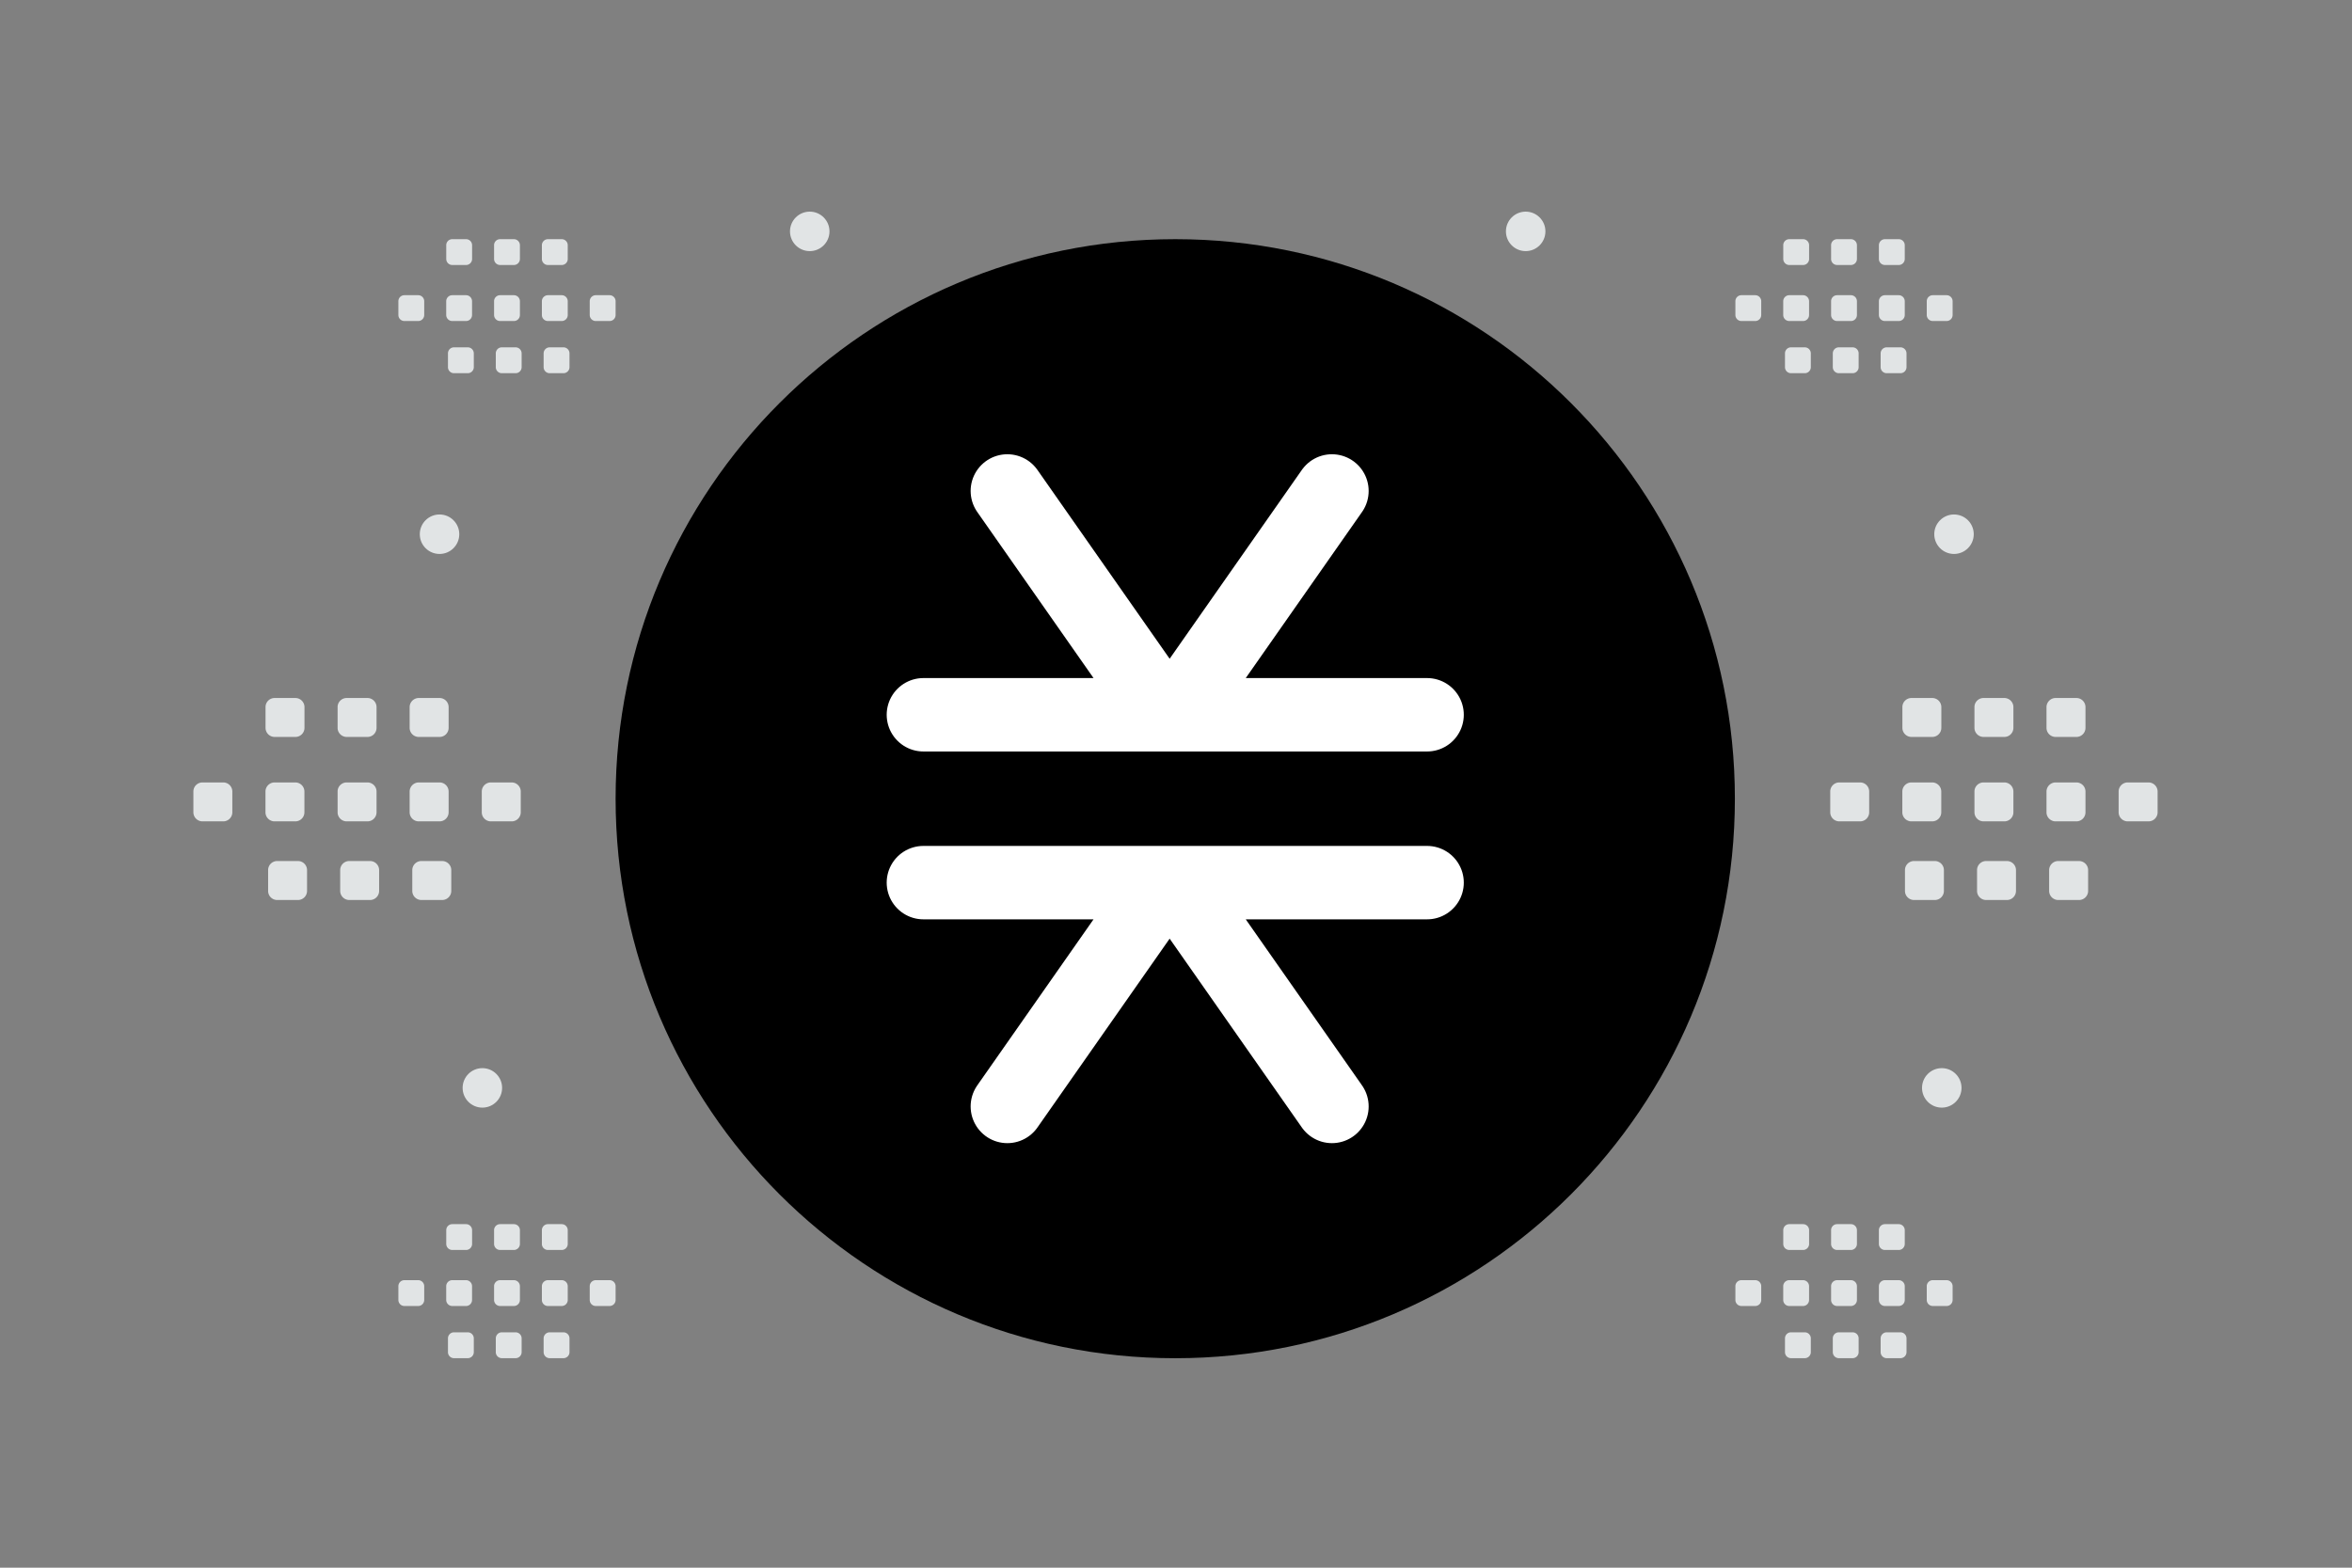 <svg width="900" height="600" viewBox="0 0 900 600" fill="none" xmlns="http://www.w3.org/2000/svg"><rect x="0" y="0" width="900" height="600" fill="#808080" stroke="none"/><path fill="transparent" d="M0 0h900v600H0z"/><path d="M449.71 519.833c118.271 0 214.148-95.877 214.148-214.148S567.981 91.537 449.71 91.537s-214.148 95.877-214.148 214.148 95.877 214.148 214.148 214.148z" fill="#000"/><path d="M353.343 273.563h192.733m-160.611-85.66 59.961 85.66m64.245-85.66-59.962 85.66m-96.366 64.245h192.733m-160.611 85.659 59.961-85.659m64.245 85.659-59.962-85.659" stroke="#fff" stroke-width="28.098" stroke-miterlimit="10" stroke-linecap="round" stroke-linejoin="round"/><path fill-rule="evenodd" clip-rule="evenodd" d="M154.744 489.959h5.279a2.306 2.306 0 0 1 2.304 2.304v5.279a2.305 2.305 0 0 1-2.304 2.304h-5.279a2.312 2.312 0 0 1-2.304-2.304v-5.279c-.011-1.266 1.027-2.304 2.304-2.304zm18.304 0h5.279a2.312 2.312 0 0 1 2.304 2.304v5.279a2.305 2.305 0 0 1-2.304 2.304h-5.279a2.313 2.313 0 0 1-2.304-2.304v-5.279a2.313 2.313 0 0 1 2.304-2.304zm18.315 0h5.279a2.312 2.312 0 0 1 2.304 2.304v5.279a2.305 2.305 0 0 1-2.304 2.304h-5.279a2.312 2.312 0 0 1-2.304-2.304v-5.279c-.011-1.266 1.028-2.304 2.304-2.304zm18.302 0h5.279a2.312 2.312 0 0 1 2.304 2.304v5.279a2.305 2.305 0 0 1-2.304 2.304h-5.279a2.315 2.315 0 0 1-2.315-2.304v-5.279a2.329 2.329 0 0 1 2.315-2.304zm18.304 0h5.279a2.315 2.315 0 0 1 2.315 2.304v5.279a2.308 2.308 0 0 1-2.315 2.304h-5.279a2.313 2.313 0 0 1-2.305-2.304v-5.279a2.313 2.313 0 0 1 2.305-2.304zm-54.251 19.958h5.279a2.312 2.312 0 0 1 2.304 2.304v5.29a2.313 2.313 0 0 1-2.304 2.304h-5.279a2.307 2.307 0 0 1-2.304-2.304v-5.279a2.301 2.301 0 0 1 2.304-2.315zm18.302 0h5.279a2.313 2.313 0 0 1 2.305 2.304v5.29a2.314 2.314 0 0 1-2.305 2.304h-5.279a2.314 2.314 0 0 1-2.304-2.304v-5.279a2.301 2.301 0 0 1 2.304-2.315zm18.305 0h5.279a2.315 2.315 0 0 1 2.315 2.304v5.29a2.316 2.316 0 0 1-2.315 2.304h-5.279a2.313 2.313 0 0 1-2.304-2.304v-5.279a2.315 2.315 0 0 1 2.304-2.315zm-18.962-41.401h5.279a2.312 2.312 0 0 1 2.304 2.304v5.279a2.305 2.305 0 0 1-2.304 2.304h-5.279a2.312 2.312 0 0 1-2.304-2.304v-5.279c-.011-1.266 1.028-2.304 2.304-2.304zm-18.299 0h5.279a2.312 2.312 0 0 1 2.304 2.304v5.279a2.305 2.305 0 0 1-2.304 2.304h-5.279a2.313 2.313 0 0 1-2.304-2.304v-5.279c-.011-1.266 1.028-2.304 2.304-2.304zm36.601 0h5.279a2.312 2.312 0 0 1 2.304 2.304v5.279a2.305 2.305 0 0 1-2.304 2.304h-5.279a2.315 2.315 0 0 1-2.315-2.304v-5.279a2.329 2.329 0 0 1 2.315-2.304zM77.472 299.463h7.956a3.475 3.475 0 0 1 3.472 3.472v7.956a3.475 3.475 0 0 1-3.472 3.472h-7.956A3.486 3.486 0 0 1 74 310.891v-7.956c-.017-1.907 1.549-3.472 3.472-3.472zm27.584 0h7.956a3.486 3.486 0 0 1 3.472 3.472v7.956a3.475 3.475 0 0 1-3.472 3.472h-7.956a3.486 3.486 0 0 1-3.472-3.472v-7.956a3.486 3.486 0 0 1 3.472-3.472zm27.602 0h7.955a3.486 3.486 0 0 1 3.473 3.472v7.956a3.475 3.475 0 0 1-3.473 3.472h-7.955a3.486 3.486 0 0 1-3.473-3.472v-7.956c-.016-1.907 1.549-3.472 3.473-3.472zm27.582 0h7.955a3.486 3.486 0 0 1 3.473 3.472v7.956a3.475 3.475 0 0 1-3.473 3.472h-7.955c-1.924 0-3.489-1.565-3.489-3.472v-7.956c.016-1.907 1.581-3.472 3.489-3.472zm27.584 0h7.956c1.923 0 3.489 1.565 3.489 3.472v7.956a3.479 3.479 0 0 1-3.489 3.472h-7.956a3.486 3.486 0 0 1-3.472-3.472v-7.956a3.486 3.486 0 0 1 3.472-3.472zm-81.758 30.078h7.956a3.486 3.486 0 0 1 3.472 3.472v7.972a3.486 3.486 0 0 1-3.472 3.473h-7.956a3.476 3.476 0 0 1-3.473-3.473v-7.956a3.469 3.469 0 0 1 3.473-3.488zm27.582 0h7.956a3.486 3.486 0 0 1 3.472 3.472v7.972a3.486 3.486 0 0 1-3.472 3.473h-7.956a3.486 3.486 0 0 1-3.472-3.473v-7.956a3.467 3.467 0 0 1 3.472-3.488zm27.586 0h7.956c1.924 0 3.489 1.565 3.489 3.472v7.972c0 1.907-1.565 3.473-3.489 3.473h-7.956a3.486 3.486 0 0 1-3.472-3.473v-7.956c0-1.923 1.565-3.488 3.472-3.488zm-28.576-62.393h7.955a3.486 3.486 0 0 1 3.473 3.473v7.955a3.476 3.476 0 0 1-3.473 3.473h-7.955a3.486 3.486 0 0 1-3.473-3.473v-7.955c-.016-1.908 1.549-3.473 3.473-3.473zm-27.576 0h7.955a3.486 3.486 0 0 1 3.473 3.473v7.955a3.476 3.476 0 0 1-3.473 3.473h-7.955a3.486 3.486 0 0 1-3.473-3.473v-7.955c-.016-1.908 1.549-3.473 3.473-3.473zm55.158 0h7.955a3.486 3.486 0 0 1 3.473 3.473v7.955a3.476 3.476 0 0 1-3.473 3.473h-7.955c-1.924 0-3.489-1.565-3.489-3.473v-7.955c.016-1.908 1.581-3.473 3.489-3.473zm543.581 32.315h7.956a3.475 3.475 0 0 1 3.472 3.472v7.956a3.475 3.475 0 0 1-3.472 3.472h-7.956a3.486 3.486 0 0 1-3.473-3.472v-7.956c-.016-1.907 1.549-3.472 3.473-3.472zm27.583 0h7.956a3.486 3.486 0 0 1 3.472 3.472v7.956a3.475 3.475 0 0 1-3.472 3.472h-7.956a3.486 3.486 0 0 1-3.473-3.472v-7.956a3.486 3.486 0 0 1 3.473-3.472zm27.601 0h7.956a3.486 3.486 0 0 1 3.473 3.472v7.956a3.475 3.475 0 0 1-3.473 3.472h-7.956a3.486 3.486 0 0 1-3.472-3.472v-7.956c-.016-1.907 1.549-3.472 3.472-3.472zm27.582 0h7.956a3.486 3.486 0 0 1 3.473 3.472v7.956a3.475 3.475 0 0 1-3.473 3.472h-7.956c-1.923 0-3.488-1.565-3.488-3.472v-7.956c.016-1.907 1.581-3.472 3.488-3.472zm27.585 0h7.955c1.924 0 3.489 1.565 3.489 3.472v7.956a3.478 3.478 0 0 1-3.489 3.472h-7.955a3.486 3.486 0 0 1-3.473-3.472v-7.956a3.486 3.486 0 0 1 3.473-3.472zm-81.757 30.078h7.955a3.486 3.486 0 0 1 3.473 3.472v7.972a3.487 3.487 0 0 1-3.473 3.473h-7.955a3.476 3.476 0 0 1-3.473-3.473v-7.956a3.469 3.469 0 0 1 3.473-3.488zm27.581 0h7.955a3.486 3.486 0 0 1 3.473 3.472v7.972a3.487 3.487 0 0 1-3.473 3.473h-7.955a3.487 3.487 0 0 1-3.473-3.473v-7.956a3.469 3.469 0 0 1 3.473-3.488zm27.586 0h7.956c1.923 0 3.488 1.565 3.488 3.472v7.972c0 1.907-1.565 3.473-3.488 3.473h-7.956a3.487 3.487 0 0 1-3.473-3.473v-7.956c0-1.923 1.565-3.488 3.473-3.488zm-28.577-62.393h7.956a3.486 3.486 0 0 1 3.473 3.473v7.955a3.476 3.476 0 0 1-3.473 3.473h-7.956a3.486 3.486 0 0 1-3.472-3.473v-7.955c-.016-1.908 1.549-3.473 3.472-3.473zm-27.576 0h7.956a3.486 3.486 0 0 1 3.472 3.473v7.955a3.475 3.475 0 0 1-3.472 3.473h-7.956a3.486 3.486 0 0 1-3.472-3.473v-7.955c-.017-1.908 1.549-3.473 3.472-3.473zm55.158 0h7.956a3.486 3.486 0 0 1 3.473 3.473v7.955a3.476 3.476 0 0 1-3.473 3.473h-7.956c-1.923 0-3.488-1.565-3.488-3.473v-7.955c.016-1.908 1.581-3.473 3.488-3.473zM154.744 112.979h5.279a2.307 2.307 0 0 1 2.304 2.305v5.279a2.306 2.306 0 0 1-2.304 2.304h-5.279a2.313 2.313 0 0 1-2.304-2.304v-5.279c-.011-1.266 1.027-2.305 2.304-2.305zm18.304 0h5.279a2.313 2.313 0 0 1 2.304 2.305v5.279a2.306 2.306 0 0 1-2.304 2.304h-5.279a2.314 2.314 0 0 1-2.304-2.304v-5.279a2.314 2.314 0 0 1 2.304-2.305zm18.315 0h5.279a2.313 2.313 0 0 1 2.304 2.305v5.279a2.306 2.306 0 0 1-2.304 2.304h-5.279a2.313 2.313 0 0 1-2.304-2.304v-5.279c-.011-1.266 1.028-2.305 2.304-2.305zm18.302 0h5.279a2.313 2.313 0 0 1 2.304 2.305v5.279a2.306 2.306 0 0 1-2.304 2.304h-5.279a2.315 2.315 0 0 1-2.315-2.304v-5.279a2.33 2.33 0 0 1 2.315-2.305zm18.304 0h5.279a2.316 2.316 0 0 1 2.315 2.305v5.279a2.309 2.309 0 0 1-2.315 2.304h-5.279a2.314 2.314 0 0 1-2.305-2.304v-5.279a2.314 2.314 0 0 1 2.305-2.305zm-54.251 19.958h5.279a2.313 2.313 0 0 1 2.304 2.304v5.29a2.312 2.312 0 0 1-2.304 2.304h-5.279a2.306 2.306 0 0 1-2.304-2.304v-5.279a2.302 2.302 0 0 1 2.304-2.315zm18.302 0h5.279a2.314 2.314 0 0 1 2.305 2.304v5.29a2.313 2.313 0 0 1-2.305 2.304h-5.279a2.313 2.313 0 0 1-2.304-2.304v-5.279a2.302 2.302 0 0 1 2.304-2.315zm18.305 0h5.279a2.316 2.316 0 0 1 2.315 2.304v5.29a2.315 2.315 0 0 1-2.315 2.304h-5.279a2.312 2.312 0 0 1-2.304-2.304v-5.279a2.315 2.315 0 0 1 2.304-2.315zm-18.962-41.4h5.279a2.313 2.313 0 0 1 2.304 2.304v5.279a2.306 2.306 0 0 1-2.304 2.304h-5.279a2.313 2.313 0 0 1-2.304-2.304v-5.28c-.011-1.265 1.028-2.303 2.304-2.303zm-18.299 0h5.279a2.313 2.313 0 0 1 2.304 2.304v5.279a2.306 2.306 0 0 1-2.304 2.304h-5.279a2.314 2.314 0 0 1-2.304-2.304v-5.28c-.011-1.265 1.028-2.303 2.304-2.303zm36.601 0h5.279a2.313 2.313 0 0 1 2.304 2.304v5.279a2.306 2.306 0 0 1-2.304 2.304h-5.279a2.315 2.315 0 0 1-2.315-2.304v-5.28a2.33 2.33 0 0 1 2.315-2.303zm456.692 398.422h5.279a2.305 2.305 0 0 1 2.304 2.304v5.279a2.305 2.305 0 0 1-2.304 2.304h-5.279a2.313 2.313 0 0 1-2.304-2.304v-5.279c-.011-1.266 1.028-2.304 2.304-2.304zm18.305 0h5.279a2.312 2.312 0 0 1 2.304 2.304v5.279a2.305 2.305 0 0 1-2.304 2.304h-5.279a2.312 2.312 0 0 1-2.304-2.304v-5.279a2.312 2.312 0 0 1 2.304-2.304zm18.314 0h5.279a2.313 2.313 0 0 1 2.305 2.304v5.279a2.306 2.306 0 0 1-2.305 2.304h-5.279a2.313 2.313 0 0 1-2.304-2.304v-5.279c-.011-1.266 1.028-2.304 2.304-2.304zm18.302 0h5.279a2.312 2.312 0 0 1 2.304 2.304v5.279a2.305 2.305 0 0 1-2.304 2.304h-5.279a2.315 2.315 0 0 1-2.315-2.304v-5.279a2.329 2.329 0 0 1 2.315-2.304zm18.304 0h5.279a2.315 2.315 0 0 1 2.315 2.304v5.279a2.308 2.308 0 0 1-2.315 2.304h-5.279a2.312 2.312 0 0 1-2.304-2.304v-5.279a2.312 2.312 0 0 1 2.304-2.304zm-54.25 19.958h5.279a2.312 2.312 0 0 1 2.304 2.304v5.29a2.313 2.313 0 0 1-2.304 2.304h-5.279a2.306 2.306 0 0 1-2.304-2.304v-5.279a2.3 2.3 0 0 1 2.304-2.315zm18.302 0h5.279a2.313 2.313 0 0 1 2.304 2.304v5.29a2.314 2.314 0 0 1-2.304 2.304h-5.279a2.314 2.314 0 0 1-2.305-2.304v-5.279a2.302 2.302 0 0 1 2.305-2.315zm18.304 0h5.279a2.315 2.315 0 0 1 2.315 2.304v5.29a2.315 2.315 0 0 1-2.315 2.304h-5.279a2.314 2.314 0 0 1-2.304-2.304v-5.279a2.315 2.315 0 0 1 2.304-2.315zm-18.962-41.401h5.279a2.313 2.313 0 0 1 2.305 2.304v5.279a2.306 2.306 0 0 1-2.305 2.304h-5.279a2.313 2.313 0 0 1-2.304-2.304v-5.279c-.011-1.266 1.028-2.304 2.304-2.304zm-18.298 0h5.279a2.313 2.313 0 0 1 2.304 2.304v5.279a2.306 2.306 0 0 1-2.304 2.304h-5.279a2.313 2.313 0 0 1-2.305-2.304v-5.279c-.01-1.266 1.028-2.304 2.305-2.304zm36.6 0h5.279a2.312 2.312 0 0 1 2.304 2.304v5.279a2.305 2.305 0 0 1-2.304 2.304h-5.279a2.315 2.315 0 0 1-2.315-2.304v-5.279a2.329 2.329 0 0 1 2.315-2.304zm-54.921-355.537h5.279a2.306 2.306 0 0 1 2.304 2.305v5.279a2.306 2.306 0 0 1-2.304 2.304h-5.279a2.314 2.314 0 0 1-2.304-2.304v-5.279c-.011-1.266 1.028-2.305 2.304-2.305zm18.305 0h5.279a2.313 2.313 0 0 1 2.304 2.305v5.279a2.306 2.306 0 0 1-2.304 2.304h-5.279a2.313 2.313 0 0 1-2.304-2.304v-5.279a2.313 2.313 0 0 1 2.304-2.305zm18.314 0h5.279a2.314 2.314 0 0 1 2.305 2.305v5.279a2.307 2.307 0 0 1-2.305 2.304h-5.279a2.314 2.314 0 0 1-2.304-2.304v-5.279c-.011-1.266 1.028-2.305 2.304-2.305zm18.302 0h5.279a2.313 2.313 0 0 1 2.304 2.305v5.279a2.306 2.306 0 0 1-2.304 2.304h-5.279a2.316 2.316 0 0 1-2.315-2.304v-5.279a2.33 2.33 0 0 1 2.315-2.305zm18.304 0h5.279a2.316 2.316 0 0 1 2.315 2.305v5.279a2.309 2.309 0 0 1-2.315 2.304h-5.279a2.313 2.313 0 0 1-2.304-2.304v-5.279a2.313 2.313 0 0 1 2.304-2.305zm-54.25 19.958h5.279a2.313 2.313 0 0 1 2.304 2.304v5.29a2.312 2.312 0 0 1-2.304 2.304h-5.279a2.305 2.305 0 0 1-2.304-2.304v-5.279a2.301 2.301 0 0 1 2.304-2.315zm18.302 0h5.279a2.314 2.314 0 0 1 2.304 2.304v5.29a2.313 2.313 0 0 1-2.304 2.304h-5.279a2.313 2.313 0 0 1-2.305-2.304v-5.279a2.303 2.303 0 0 1 2.305-2.315zm18.304 0h5.279a2.315 2.315 0 0 1 2.315 2.304v5.29a2.315 2.315 0 0 1-2.315 2.304h-5.279a2.313 2.313 0 0 1-2.304-2.304v-5.279a2.316 2.316 0 0 1 2.304-2.315zm-18.962-41.4h5.279a2.314 2.314 0 0 1 2.305 2.304v5.279a2.307 2.307 0 0 1-2.305 2.304h-5.279a2.314 2.314 0 0 1-2.304-2.304v-5.28c-.011-1.265 1.028-2.303 2.304-2.303zm-18.298 0h5.279a2.313 2.313 0 0 1 2.304 2.304v5.279a2.307 2.307 0 0 1-2.304 2.304h-5.279a2.314 2.314 0 0 1-2.305-2.304v-5.28c-.01-1.265 1.028-2.303 2.305-2.303zm36.6 0h5.279a2.313 2.313 0 0 1 2.304 2.304v5.279a2.306 2.306 0 0 1-2.304 2.304h-5.279a2.316 2.316 0 0 1-2.315-2.304v-5.28a2.33 2.33 0 0 1 2.315-2.303z" fill="#E1E4E5"/><circle r="7.555" transform="matrix(-1 0 0 1 309.85 88.555)" fill="#E1E4E5"/><circle r="7.555" transform="matrix(-1 0 0 1 583.804 88.555)" fill="#E1E4E5"/><circle r="7.555" transform="matrix(-1 0 0 1 747.707 204.459)" fill="#E1E4E5"/><circle r="7.555" transform="matrix(-1 0 0 1 743.025 416.364)" fill="#E1E4E5"/><circle r="7.555" transform="matrix(-1 0 0 1 184.58 416.364)" fill="#E1E4E5"/><circle r="7.555" transform="matrix(-1 0 0 1 168.19 204.459)" fill="#E1E4E5"/></svg>